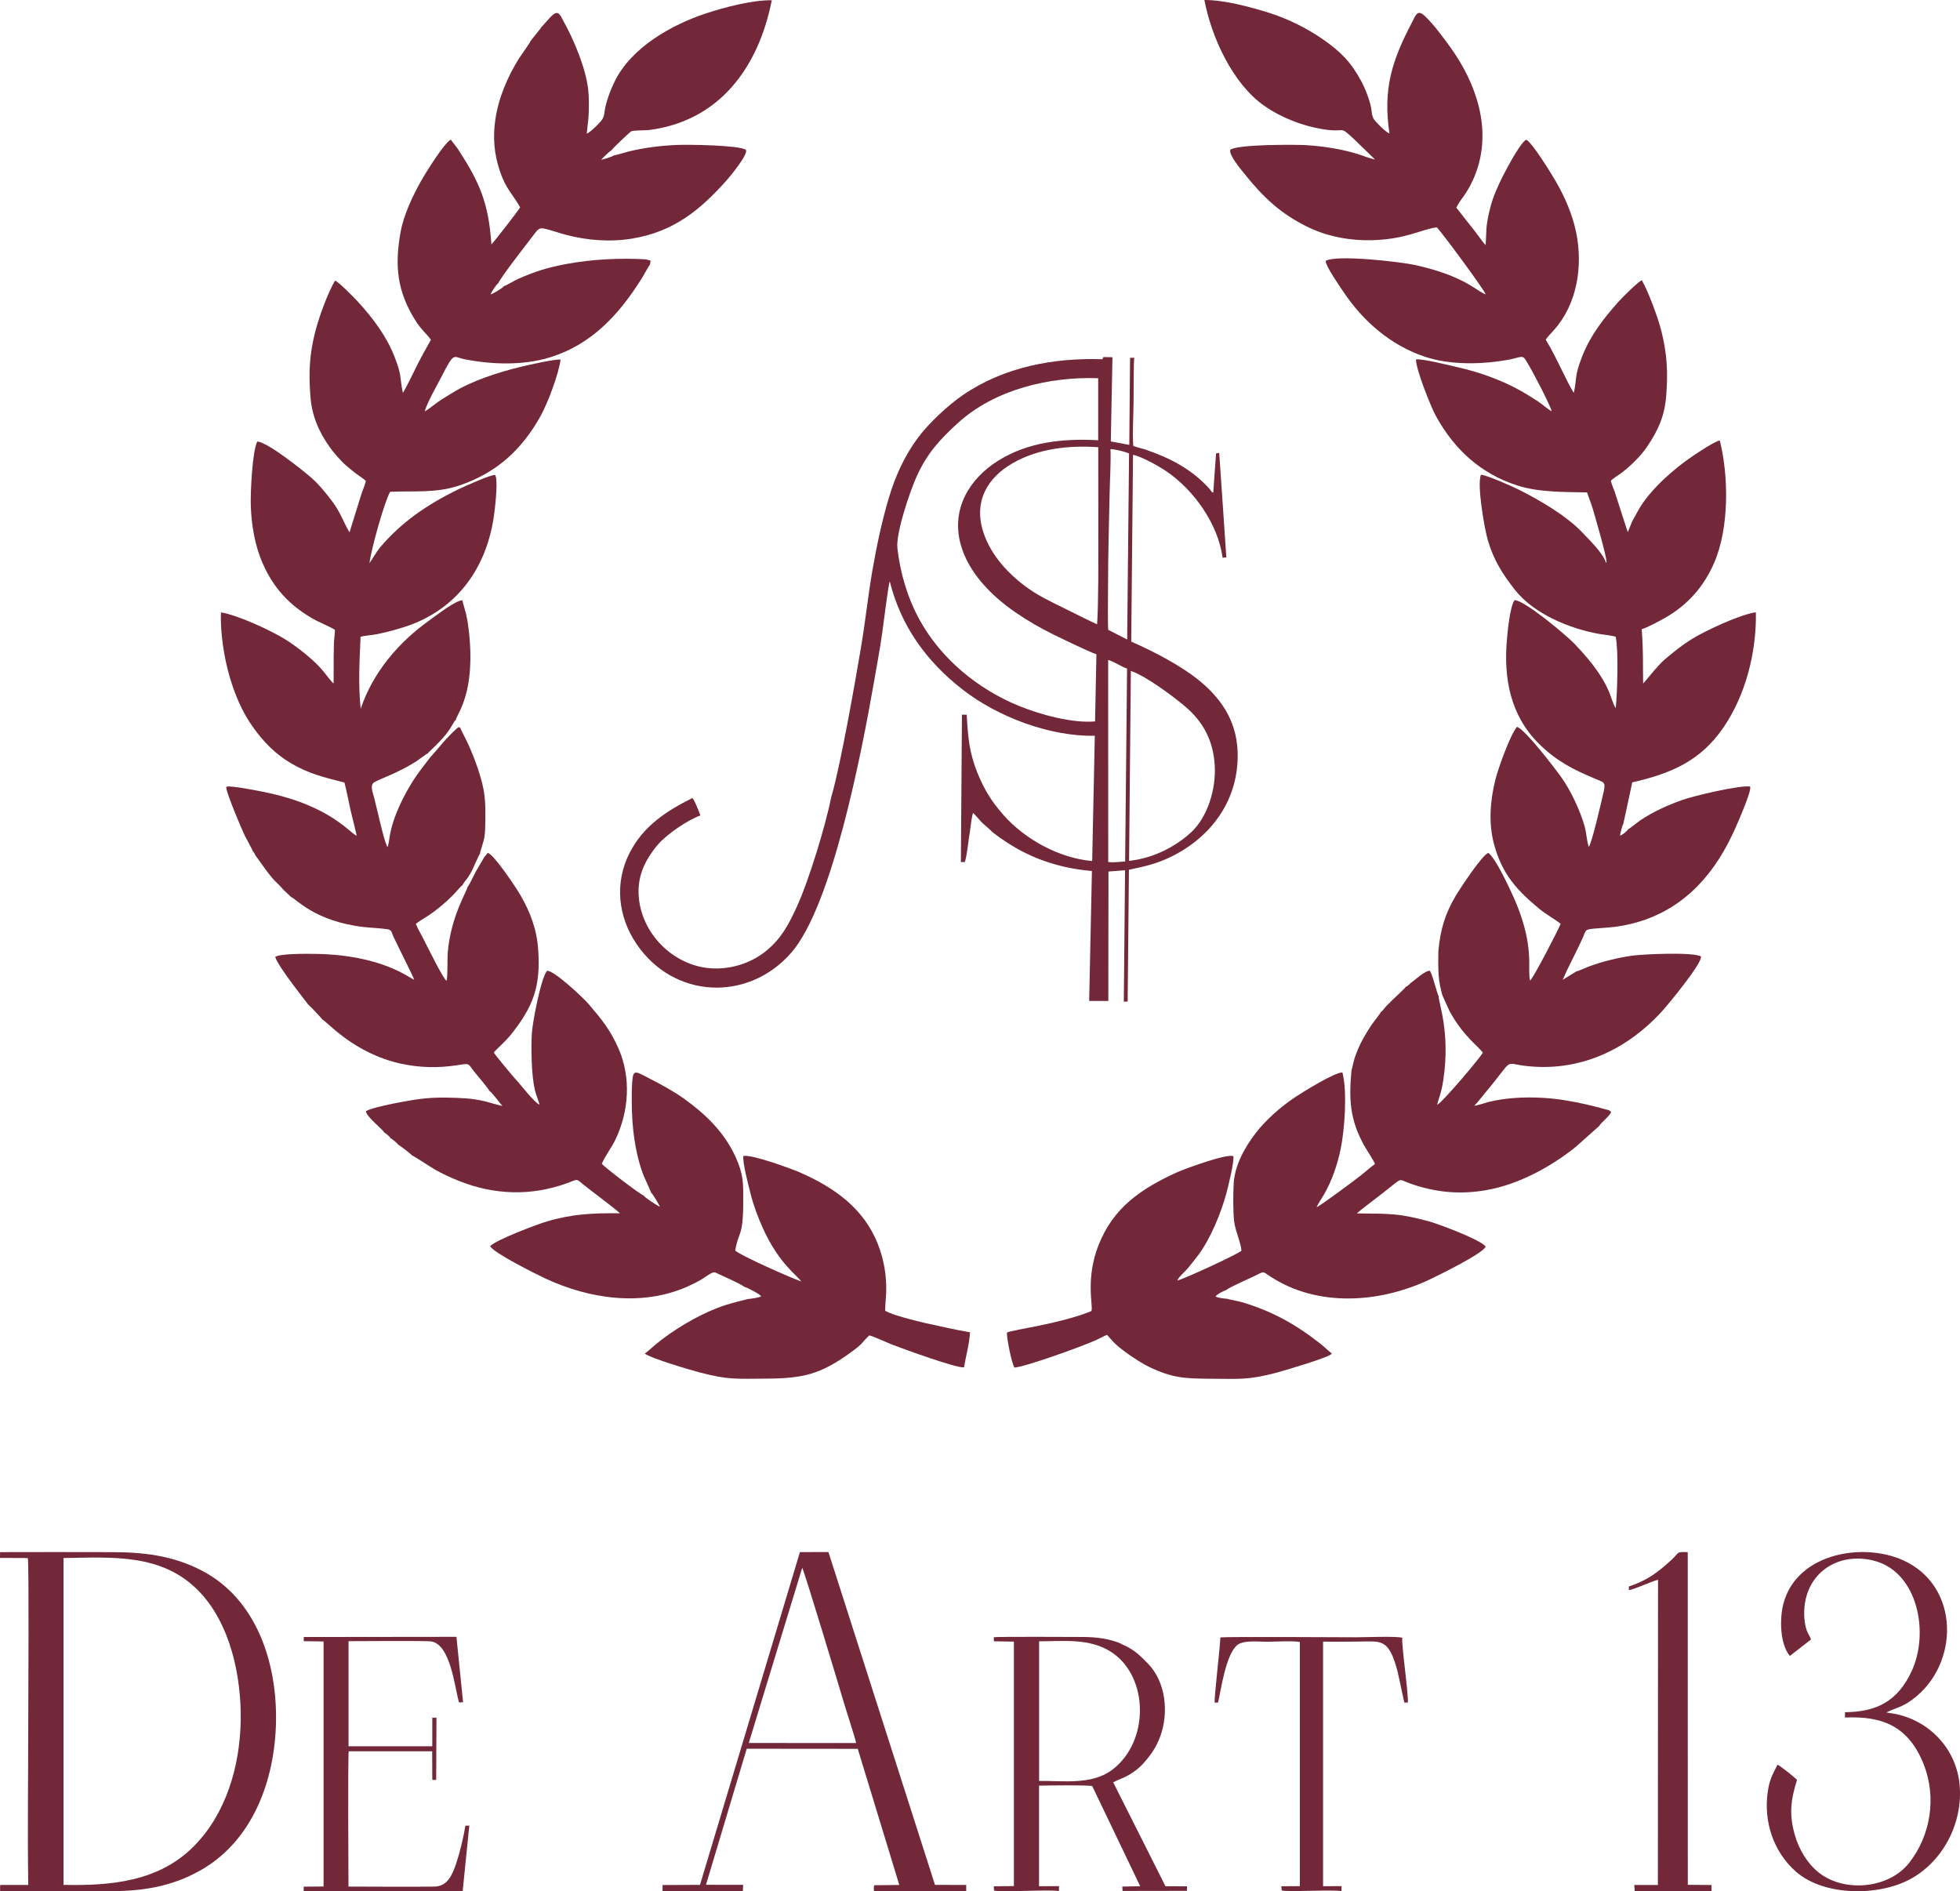 <svg width="57" height="55" viewBox="0 0 57 55" fill="none" xmlns="http://www.w3.org/2000/svg">
<path d="M41.83 27.673C41.824 27.905 41.824 28.121 41.838 28.353C41.854 28.602 41.889 28.703 41.942 28.933C41.946 28.937 42.125 29.347 42.158 29.41C42.557 30.145 43.024 30.451 43.122 30.615C43.073 30.726 41.961 32.05 41.796 32.13C41.837 31.924 41.91 31.83 41.974 31.406C42.183 30.018 41.831 29.155 41.837 28.968C41.805 28.933 41.668 28.372 41.586 28.232C41.44 28.221 41.147 28.507 41.024 28.588C41.006 28.613 40.915 28.691 40.881 28.7C40.855 28.748 40.583 28.993 40.518 29.058C40.455 29.12 40.404 29.176 40.337 29.237C40.27 29.298 40.233 29.381 40.154 29.433C40.145 29.478 39.931 29.737 39.884 29.809C39.699 30.088 39.561 30.329 39.44 30.643C39.367 30.827 39.353 30.951 39.303 31.134C39.225 31.972 39.257 32.553 39.661 33.294C39.721 33.404 39.973 33.786 39.986 33.851C39.861 33.941 39.71 34.076 39.582 34.178C39.406 34.317 38.423 35.052 38.288 35.108C38.316 35.033 38.458 34.819 38.507 34.732C38.732 34.349 38.899 33.851 38.988 33.418C39.106 32.852 39.185 31.735 39.039 31.188C38.816 31.183 37.877 31.765 37.648 31.918C37.255 32.181 36.816 32.566 36.526 32.941C36.199 33.366 35.901 33.893 35.876 34.446C35.862 34.763 35.857 35.212 35.892 35.523C35.924 35.802 36.092 36.149 36.103 36.374C35.982 36.482 34.399 37.212 34.239 37.239C34.275 37.135 34.473 36.973 34.552 36.874C34.652 36.748 34.742 36.642 34.84 36.511C35.204 36.023 35.504 35.293 35.664 34.707C35.713 34.527 35.903 33.76 35.866 33.623C35.676 33.544 34.452 33.992 34.211 34.101C33.736 34.319 33.261 34.574 32.861 34.917C32.452 35.268 32.158 35.684 31.955 36.191C31.568 37.158 31.783 37.942 31.746 38.105C31.728 38.143 31.73 38.133 31.681 38.152C30.762 38.508 29.537 38.656 29.285 38.751C29.268 38.895 29.422 39.648 29.501 39.771C29.802 39.756 31.437 39.17 31.888 38.967C31.976 38.927 32.116 38.843 32.197 38.821C32.294 38.924 32.346 39.001 32.457 39.102C32.685 39.31 33.147 39.62 33.412 39.749C34.09 40.076 34.454 40.091 35.193 40.096C36.066 40.101 36.3 40.137 37.139 39.916C37.292 39.875 38.741 39.452 38.73 39.362C38.621 39.278 38.521 39.174 38.41 39.087C37.689 38.517 37.018 38.143 36.143 37.877C35.99 37.83 35.827 37.812 35.685 37.771C35.587 37.76 35.428 37.751 35.351 37.703C35.388 37.64 35.585 37.539 35.658 37.518C35.75 37.435 36.364 37.169 36.523 37.09C36.774 36.964 36.712 36.971 36.939 37.12C38.324 38.03 40.137 37.892 41.578 37.21C41.81 37.1 43.168 36.435 43.205 36.25C43.059 36.054 41.852 35.603 41.575 35.525C40.653 35.27 40.381 35.302 39.461 35.288C39.513 35.227 40.066 34.813 40.186 34.718C40.305 34.623 40.428 34.524 40.549 34.43C40.767 34.261 40.718 34.313 40.983 34.409C41.724 34.676 42.441 34.747 43.219 34.612C44.139 34.454 45.094 33.945 45.83 33.349L46.506 32.747C46.561 32.643 46.822 32.454 46.854 32.335L46.789 32.285C46.731 32.282 45.804 31.979 44.866 31.927C44.348 31.898 43.818 31.922 43.31 32.042C43.219 32.064 42.945 32.157 42.876 32.157C42.975 32.059 43.096 31.893 43.191 31.782C44.06 30.75 43.697 30.92 44.366 30.999C45.89 31.177 47.258 30.57 48.306 29.441C48.492 29.241 49.513 28.006 49.467 27.815C49.232 27.682 47.813 27.748 47.488 27.79C47.093 27.842 46.598 27.961 46.22 28.103C46.145 28.131 45.9 28.243 45.846 28.248L45.446 28.495L45.57 28.218C45.716 27.918 45.872 27.615 46.011 27.313C46.139 27.033 46.069 27.033 46.38 27.004C46.582 26.984 46.78 26.979 46.982 26.952C48.377 26.763 49.414 25.988 50.124 24.76C50.296 24.462 50.433 24.172 50.567 23.854C50.633 23.695 50.937 22.996 50.898 22.874C50.596 22.827 49.241 23.149 48.904 23.271C48.468 23.429 48.078 23.606 47.69 23.864C47.636 23.901 47.384 24.109 47.356 24.109C47.327 24.163 47.175 24.293 47.112 24.3C47.116 24.247 47.184 23.987 47.209 23.958L47.469 22.753C48.58 22.498 49.448 22.142 50.122 21.155C50.769 20.209 51.085 18.956 51.064 17.807C50.624 17.861 49.574 18.348 49.183 18.596C48.889 18.781 48.682 18.954 48.419 19.173C48.199 19.357 47.822 19.855 47.785 19.875C47.774 19.231 47.794 18.979 47.744 18.299C47.887 18.26 48.287 18.046 48.429 17.965C49.083 17.589 49.553 17.062 49.855 16.357C50.287 15.351 50.277 13.862 50.015 12.81C49.864 12.835 49.381 13.16 49.228 13.263C48.689 13.626 48.027 14.205 47.681 14.775C47.655 14.818 47.472 15.153 47.469 15.156L47.339 15.476L47.274 15.282L46.958 14.302C46.924 14.21 46.865 14.072 46.845 13.98C46.912 13.912 47.058 13.824 47.142 13.763C47.407 13.565 47.716 13.265 47.903 12.986C48.229 12.504 48.412 12.091 48.457 11.499C48.51 10.812 48.48 10.289 48.315 9.624C48.22 9.25 47.939 8.478 47.746 8.151C47.634 8.196 47.16 8.669 47.058 8.786C46.633 9.266 46.253 9.749 46.013 10.363C45.774 10.965 45.864 11.028 45.767 11.427C45.525 11.028 45.263 10.382 44.952 9.879C44.998 9.803 45.13 9.668 45.194 9.595C45.869 8.841 46.039 7.732 45.836 6.754C45.727 6.23 45.509 5.732 45.244 5.272C45.115 5.049 44.568 4.159 44.387 4.062C44.194 4.15 43.686 5.143 43.581 5.38C43.454 5.66 43.377 5.862 43.308 6.166C43.2 6.646 43.235 6.696 43.205 7.128C43.14 7.065 43.043 6.925 42.989 6.853C42.922 6.761 42.846 6.667 42.778 6.579C42.706 6.488 42.634 6.4 42.564 6.31C42.513 6.243 42.402 6.094 42.351 6.043C42.471 5.776 42.701 5.623 42.924 5.019C43.393 3.747 42.929 2.41 42.169 1.361C41.967 1.083 41.698 0.717 41.454 0.482C41.22 0.257 41.18 0.424 41.059 0.658C40.476 1.773 40.216 2.588 40.407 3.882C40.314 3.846 40.161 3.695 40.088 3.618C39.947 3.474 39.91 3.434 39.889 3.233C39.863 2.974 39.712 2.593 39.589 2.363C39.292 1.809 38.992 1.507 38.486 1.153C38.033 0.834 37.462 0.55 36.939 0.383C36.384 0.207 35.601 -0.004 35.026 4.54788e-05C35.23 1.086 35.853 2.44 36.768 3.078C37.267 3.425 37.875 3.661 38.472 3.758C39.173 3.871 38.92 3.623 39.38 4.049L39.986 4.637C39.864 4.618 39.648 4.533 39.522 4.492C39.043 4.337 38.495 4.254 37.996 4.222C37.675 4.202 35.973 4.195 35.778 4.357C35.73 4.503 36.092 4.932 36.192 5.056C36.733 5.731 37.239 6.216 38.035 6.603C38.609 6.883 39.278 7.004 39.912 6.986C40.922 6.953 41.355 6.66 41.786 6.612C41.942 6.77 43.173 8.439 43.205 8.559C42.975 8.5 42.645 8.041 41.168 7.71C40.741 7.615 38.858 7.397 38.551 7.588C38.562 7.755 38.957 8.322 39.069 8.487C39.647 9.352 40.448 10.041 41.428 10.371C42.193 10.63 43.147 10.6 43.934 10.449C44.023 10.431 44.146 10.391 44.227 10.38C44.329 10.366 44.366 10.467 44.416 10.548C44.559 10.774 45.103 11.814 45.124 11.961C45.015 11.902 44.845 11.751 44.726 11.673C44.255 11.366 43.911 11.177 43.372 10.972C43.022 10.839 42.683 10.745 42.32 10.663C42.095 10.611 41.366 10.429 41.18 10.452C41.168 10.72 41.608 11.823 41.756 12.094C42.293 13.076 43.078 13.79 44.15 14.126C44.77 14.32 45.507 14.308 46.153 14.32C46.209 14.487 46.273 14.638 46.325 14.813C46.369 14.962 46.74 16.228 46.719 16.348L46.714 16.361C46.714 16.361 46.712 16.368 46.708 16.372C46.62 16.086 46.224 15.705 46.02 15.489C45.554 14.995 44.763 14.538 44.165 14.238C43.993 14.151 43.214 13.804 43.068 13.808C42.947 14.092 43.171 15.388 43.273 15.725C43.444 16.294 43.686 16.677 44.042 17.136C44.601 17.857 45.658 18.289 46.531 18.44C46.652 18.461 46.884 18.481 46.987 18.519C47.074 18.93 47.033 20.144 46.989 20.594C46.814 20.36 46.907 19.887 45.795 18.729C45.537 18.459 44.327 17.451 44.046 17.453C43.913 17.641 43.847 18.337 43.825 18.587C43.723 19.718 43.919 20.801 44.755 21.63C45.263 22.133 45.751 22.381 46.399 22.651C46.659 22.761 46.7 22.742 46.633 23.043C46.569 23.318 46.294 24.526 46.204 24.627C46.153 24.501 46.134 24.21 46.085 24.037C45.957 23.579 45.684 23 45.417 22.62C45.237 22.365 44.348 21.203 44.116 21.137C43.921 21.367 43.574 22.336 43.493 22.654C43.338 23.271 43.282 23.929 43.449 24.55C43.682 25.422 44.118 25.896 44.77 26.434C44.935 26.571 45.339 26.815 45.386 26.866C45.323 27.035 44.576 28.477 44.499 28.514C44.46 28.441 44.476 28.029 44.473 27.916C44.459 27.378 44.339 26.903 44.146 26.398C44.034 26.101 43.505 24.942 43.28 24.803C43.099 24.872 42.476 25.816 42.346 26.033C42.023 26.573 41.888 27.031 41.83 27.662V27.673Z" fill="#722839"/>
<path d="M15.742 0.799L15.433 1.187C15.405 1.261 15.168 1.584 15.104 1.683C14.765 2.217 14.493 2.856 14.404 3.487C14.33 3.999 14.37 4.476 14.534 4.965C14.711 5.501 14.92 5.657 15.126 6.029C15.096 6.099 14.321 7.094 14.291 7.108C14.209 5.903 13.951 5.31 13.327 4.35C13.29 4.292 13.12 4.08 13.111 4.06C12.918 4.154 12.365 5.048 12.238 5.276C11.992 5.72 11.738 6.252 11.648 6.758C11.471 7.748 11.557 8.482 12.077 9.314C12.254 9.597 12.403 9.699 12.532 9.881C12.395 10.127 12.244 10.392 12.119 10.645C12.057 10.771 11.769 11.364 11.715 11.424C11.618 10.938 11.692 10.925 11.464 10.35C11.229 9.76 10.839 9.246 10.419 8.786C10.322 8.678 9.845 8.191 9.743 8.16C9.527 8.53 9.276 9.221 9.169 9.642C8.998 10.307 8.975 10.828 9.026 11.514C9.068 12.082 9.263 12.544 9.587 13.001C9.699 13.159 9.924 13.421 10.071 13.542C10.166 13.621 10.252 13.698 10.352 13.772C10.444 13.84 10.558 13.91 10.64 13.986C10.626 14.069 10.544 14.272 10.512 14.362L10.164 15.482C9.99 15.187 9.901 14.905 9.685 14.613C9.513 14.38 9.283 14.094 9.065 13.903C8.8 13.673 7.788 12.86 7.481 12.841C7.335 13.137 7.282 14.326 7.293 14.687C7.309 15.25 7.409 15.858 7.635 16.374C7.955 17.104 8.406 17.587 9.068 17.976C9.286 18.104 9.529 18.19 9.739 18.314C9.745 18.407 9.715 18.58 9.711 18.692C9.708 18.823 9.706 18.954 9.704 19.084C9.702 19.348 9.706 19.614 9.702 19.877C9.667 19.862 9.441 19.571 9.397 19.515C9.144 19.202 8.635 18.805 8.306 18.6C7.892 18.339 6.893 17.877 6.425 17.811C6.403 18.395 6.517 19.139 6.684 19.7C6.838 20.222 7.049 20.72 7.367 21.16C7.678 21.59 8.006 21.926 8.461 22.196C8.993 22.511 9.434 22.606 10.018 22.759C10.084 23.016 10.134 23.288 10.192 23.548L10.375 24.303C10.198 24.266 9.65 23.437 7.706 23.038C7.546 23.005 6.685 22.834 6.592 22.879C6.573 22.908 6.578 22.885 6.585 22.935C6.619 23.144 7.031 24.125 7.126 24.316C7.163 24.392 7.342 24.703 7.349 24.753C7.39 24.789 7.405 24.823 7.426 24.873C7.432 24.877 7.755 25.335 7.808 25.398C7.871 25.474 7.948 25.58 8.02 25.643C8.055 25.675 8.218 25.839 8.234 25.868L8.468 26.089C8.601 26.128 9.146 26.794 10.577 26.959C10.807 26.986 11.037 26.99 11.269 27.024C11.392 27.042 11.387 27.116 11.438 27.231C11.545 27.465 12.014 28.389 12.045 28.491C11.936 28.468 11.125 27.761 9.135 27.74C8.93 27.738 8.15 27.727 8.004 27.828C8.067 28.09 8.96 29.203 8.963 29.214C9 29.237 9.364 29.624 9.379 29.653C9.516 29.712 10.284 30.633 11.666 30.935C12.203 31.052 12.741 31.062 13.283 30.98C13.71 30.915 13.578 30.915 13.842 31.228C13.901 31.3 14.216 31.669 14.23 31.722C14.314 31.769 14.586 32.152 14.613 32.159C14.563 32.163 14.2 32.051 14.112 32.03C13.933 31.988 13.752 31.958 13.568 31.944C13.199 31.917 12.714 31.906 12.351 31.945C12.094 31.96 10.79 32.194 10.639 32.319C10.672 32.496 11.151 32.859 11.178 32.94C11.234 32.967 11.334 33.055 11.366 33.109C11.401 33.114 11.56 33.251 11.576 33.287C11.618 33.303 11.961 33.567 11.98 33.6C12.022 33.61 12.535 33.947 12.633 34.004C12.864 34.137 13.108 34.247 13.354 34.346C14.376 34.754 15.45 34.786 16.478 34.414C16.713 34.33 16.759 34.276 16.848 34.353C17.052 34.531 17.948 35.189 18.027 35.285C17.252 35.276 16.653 35.301 15.903 35.522C15.619 35.606 14.421 36.058 14.254 36.241C14.354 36.439 15.594 37.056 15.854 37.178C17.14 37.778 18.664 38.003 19.995 37.415C20.141 37.35 20.278 37.28 20.413 37.2C20.559 37.111 20.724 36.966 20.808 37.009C20.991 37.099 21.511 37.318 21.639 37.419C21.73 37.446 22.09 37.627 22.136 37.699C22.068 37.744 21.829 37.77 21.736 37.78C21.42 37.863 21.172 37.917 20.863 38.037C20.25 38.275 19.57 38.683 19.059 39.105C18.968 39.181 18.843 39.303 18.752 39.363C18.899 39.494 20.085 39.844 20.341 39.911C21.186 40.134 21.409 40.096 22.284 40.093C23.332 40.087 23.847 39.979 24.725 39.343C25.141 39.041 25.009 39.093 25.28 38.836C25.369 38.848 25.817 39.055 25.945 39.104C26.298 39.24 27.844 39.8 28.035 39.764C28.086 39.46 28.198 39.042 28.209 38.746C27.791 38.674 27.341 38.571 26.925 38.48C26.683 38.426 25.922 38.239 25.743 38.118C25.741 37.946 25.766 37.761 25.771 37.586C25.787 37.106 25.708 36.637 25.534 36.191C25.125 35.139 24.259 34.536 23.278 34.103C23.007 33.984 21.852 33.562 21.618 33.619C21.586 33.79 21.778 34.522 21.831 34.729C21.918 35.069 22.041 35.394 22.183 35.712C22.654 36.759 23.202 37.104 23.299 37.266C23.044 37.183 21.511 36.504 21.383 36.369C21.471 35.802 21.609 36.004 21.614 34.995C21.618 34.418 21.63 34.164 21.384 33.63C21.054 32.913 20.513 32.398 19.892 31.951C19.593 31.737 19.216 31.532 18.889 31.365C18.571 31.203 18.445 31.104 18.406 31.305C18.366 31.521 18.373 31.841 18.373 32.066C18.378 32.769 18.457 33.477 18.698 34.139C18.729 34.229 18.935 34.66 18.936 34.686C18.982 34.718 19.168 35.029 19.189 35.094C19.107 35.06 18.748 34.826 18.713 34.763C18.633 34.752 17.572 33.938 17.503 33.846C17.584 33.639 17.786 33.373 17.893 33.152C18.292 32.323 18.362 31.332 17.979 30.474C17.735 29.926 17.484 29.629 17.105 29.185C16.955 29.011 16.095 28.203 15.909 28.234C15.73 28.437 15.482 29.755 15.466 30.065C15.443 30.498 15.454 31.262 15.554 31.695C15.591 31.852 15.654 31.981 15.691 32.127C15.524 32.05 15.15 31.55 14.994 31.386C14.924 31.312 14.381 30.66 14.361 30.609C14.425 30.521 14.69 30.302 14.878 30.065C15.512 29.261 15.724 28.684 15.652 27.626C15.612 27.026 15.422 26.524 15.124 26.013C15.004 25.81 14.369 24.85 14.186 24.803L14.086 24.922C14.008 25.064 13.914 25.21 13.833 25.355C13.784 25.443 13.649 25.747 13.596 25.794C13.592 25.9 13.106 26.652 13.02 27.714C13.006 27.889 13.025 28.409 12.986 28.524C12.89 28.473 12.416 27.504 12.305 27.287C12.245 27.171 12.136 26.984 12.094 26.871C12.136 26.821 12.389 26.673 12.467 26.621C12.711 26.458 12.939 26.26 13.148 26.058C13.206 26.003 13.408 25.764 13.447 25.744C13.475 25.684 13.556 25.591 13.601 25.528C13.647 25.463 13.692 25.382 13.729 25.31C13.775 25.221 13.926 24.863 13.959 24.825C13.959 24.774 14.063 24.478 14.081 24.383C14.112 24.213 14.112 24.021 14.114 23.847C14.119 23.482 14.116 23.149 14.026 22.793C13.926 22.39 13.75 21.917 13.568 21.54C13.541 21.486 13.389 21.191 13.383 21.164L13.338 21.144C13.257 21.193 12.978 21.486 12.906 21.57C12.776 21.723 12.642 21.881 12.505 22.034C12.365 22.223 12.233 22.378 12.098 22.577C11.848 22.944 11.596 23.426 11.453 23.85C11.313 24.267 11.332 24.449 11.274 24.634C11.206 24.589 11.032 23.822 11 23.69C10.96 23.527 10.919 23.361 10.881 23.198C10.849 23.068 10.746 22.836 10.883 22.75C11.034 22.656 11.559 22.487 12.091 22.151C12.161 22.108 12.396 21.923 12.442 21.91C12.458 21.876 12.626 21.73 12.672 21.682C12.846 21.498 12.927 21.428 13.081 21.203C13.134 21.126 13.197 20.984 13.26 20.93C13.281 20.758 13.851 20.164 13.629 18.296C13.612 18.147 13.587 17.999 13.554 17.854C13.536 17.784 13.45 17.494 13.447 17.458C13.241 17.46 12.677 17.908 12.486 18.042C11.592 18.679 10.848 19.547 10.489 20.614C10.414 19.869 10.456 19.24 10.486 18.519C10.616 18.481 10.814 18.474 10.96 18.443C11.343 18.366 11.847 18.228 12.194 18.068C13.519 17.462 14.228 16.266 14.388 14.822C14.407 14.648 14.488 13.925 14.397 13.813C14.277 13.797 13.45 14.171 13.292 14.248C12.43 14.675 11.697 15.165 11.065 15.906C10.932 16.061 10.786 16.332 10.746 16.374C10.784 16.011 11.178 14.592 11.346 14.302C12.038 14.27 12.677 14.349 13.357 14.119C14.432 13.758 15.175 13.083 15.726 12.089C15.93 11.72 16.251 10.868 16.302 10.458C16.14 10.438 15.348 10.618 15.145 10.668C14.509 10.821 13.728 11.071 13.167 11.418C13.022 11.508 12.885 11.587 12.744 11.684C12.646 11.753 12.438 11.922 12.352 11.965C12.405 11.742 12.693 11.237 12.811 11.008C13.227 10.199 13.162 10.379 13.508 10.447C14.312 10.604 15.208 10.634 15.996 10.392C17.198 10.021 17.993 9.158 18.648 8.12C18.733 7.989 18.82 7.809 18.903 7.691L18.921 7.581L18.789 7.543C18.051 7.497 17.205 7.54 16.478 7.676C15.921 7.781 15.563 7.892 15.059 8.115C14.974 8.153 14.714 8.311 14.657 8.318C14.62 8.378 14.342 8.541 14.268 8.563C14.283 8.502 14.442 8.259 14.493 8.234C14.556 8.076 15.248 7.184 15.433 6.944C15.652 6.659 15.659 6.61 15.858 6.655C16.049 6.7 16.242 6.77 16.434 6.822C17.068 6.993 17.746 7.045 18.392 6.937C19.597 6.736 20.361 6.107 21.131 5.245C21.223 5.143 21.781 4.469 21.69 4.355C21.485 4.22 20.004 4.202 19.698 4.215C19.214 4.235 18.757 4.292 18.287 4.404C18.204 4.424 17.921 4.515 17.867 4.513C17.814 4.553 17.559 4.638 17.484 4.643C17.528 4.591 17.726 4.398 17.776 4.377C17.812 4.319 18.281 3.873 18.35 3.823C18.402 3.785 18.766 3.794 18.868 3.782C20.887 3.528 22.05 2.005 22.445 0.007C21.873 0 21.075 0.211 20.524 0.392C19.532 0.721 18.359 1.378 17.874 2.372C17.756 2.613 17.614 2.983 17.582 3.248C17.559 3.442 17.512 3.492 17.377 3.629C17.3 3.706 17.161 3.846 17.064 3.888C17.082 3.668 17.117 3.489 17.122 3.255C17.128 3.041 17.129 2.812 17.105 2.6C17.033 1.973 16.69 1.158 16.388 0.617C16.286 0.434 16.244 0.277 16.046 0.459C15.977 0.52 15.767 0.779 15.73 0.799H15.742Z" fill="#722839"/>
<path d="M32.835 25.035L32.887 19.511C33.318 19.657 34.089 20.229 34.452 20.533C34.998 20.993 35.29 21.549 35.328 22.282C35.362 22.94 35.126 23.76 34.633 24.212C34.143 24.659 33.491 24.967 32.835 25.035ZM32.721 25.053C32.585 25.06 32.355 25.093 32.229 25.067L32.227 19.193C32.394 19.234 32.606 19.389 32.777 19.443L32.721 25.053ZM31.906 18.154C31.816 18.125 31.054 17.74 30.903 17.666C30.571 17.501 30.241 17.348 29.933 17.132C29.354 16.73 28.815 16.16 28.593 15.464C28.314 14.584 28.708 13.898 29.451 13.47C30.193 13.042 31.101 12.945 31.939 13.006C31.939 13.869 31.939 14.734 31.941 15.597C31.941 16.246 31.948 17.553 31.906 18.154ZM32.229 18.316C32.213 18.154 32.224 17.23 32.224 16.985C32.224 16.125 32.252 15.228 32.269 14.365C32.278 13.944 32.308 13.475 32.295 13.062C32.404 13.058 32.743 13.139 32.835 13.189L32.78 18.598L32.229 18.316ZM31.886 19.029L31.846 20.98C31.187 21.038 30.253 20.782 29.637 20.531C28.453 20.049 27.371 19.168 26.744 18.028C26.393 17.388 26.18 16.672 26.098 15.944C26.047 15.505 26.47 14.261 26.669 13.831C26.969 13.178 27.338 12.774 27.858 12.301C28.934 11.321 30.527 10.949 31.937 10.999V12.803C30.926 12.747 29.898 12.849 29.017 13.405C28.197 13.923 27.67 14.784 27.928 15.795C28.144 16.64 28.834 17.328 29.523 17.803C29.888 18.055 30.26 18.269 30.657 18.463C30.917 18.591 31.649 18.945 31.884 19.028L31.886 19.029ZM24.178 23.163C24.013 23.997 23.522 25.614 23.167 26.384C22.937 26.882 22.731 27.277 22.306 27.633C21.873 27.997 21.304 28.182 20.745 28.164C19.662 28.128 18.691 27.23 18.58 26.123C18.518 25.51 18.745 25.024 19.124 24.573C19.381 24.267 19.995 23.848 20.368 23.715C20.346 23.643 20.183 23.23 20.132 23.21C19.386 23.582 18.715 24.017 18.315 24.794C17.865 25.668 17.969 26.655 18.513 27.455C19.595 29.05 21.755 29.144 23.009 27.709C24.201 26.346 25.058 21.876 25.41 19.871C25.494 19.387 25.589 18.887 25.657 18.4C25.675 18.28 25.847 16.897 25.877 16.913C26.207 18.224 26.95 19.24 27.989 20.049C29.018 20.853 30.539 21.423 31.839 21.398L31.762 25.04C30.811 24.958 29.809 24.415 29.177 23.695C28.832 23.303 28.618 22.955 28.421 22.465C28.183 21.872 28.149 21.419 28.114 20.786L27.975 20.784L27.944 25.071H28.054C28.11 24.986 28.174 24.343 28.207 24.184C28.218 24.093 28.267 23.686 28.3 23.642C28.378 23.713 28.458 23.818 28.537 23.9C28.614 23.981 28.716 24.057 28.799 24.136C28.899 24.253 29.264 24.49 29.408 24.578C30.128 25.023 30.915 25.258 31.755 25.33L31.675 29.11H32.232L32.236 25.346L32.719 25.308L32.682 29.131L32.794 29.126L32.831 25.294C33.289 25.197 33.628 25.125 34.059 24.915C35.198 24.354 35.982 23.325 35.994 22.002C36.003 21.081 35.599 20.399 34.923 19.831C34.377 19.371 33.551 18.945 32.898 18.659L32.95 13.227C33.191 13.272 33.679 13.545 33.892 13.687C34.705 14.228 35.423 15.228 35.555 16.219L35.664 16.21L35.457 13.169L35.365 13.187L35.283 14.327C35.244 14.329 35.207 14.254 35.176 14.218C34.657 13.64 34.018 13.315 33.3 13.07C33.224 13.045 33.003 12.995 32.956 12.964C32.931 12.571 32.963 12.082 32.966 11.675C32.968 11.497 32.966 10.488 32.986 10.402L32.864 10.407L32.842 12.939L32.304 12.837L32.352 10.389L32.09 10.384C32.057 10.429 32.085 10.399 32.062 10.447C30.643 10.402 29.203 10.668 28.007 11.486C27.564 11.788 27.009 12.308 26.688 12.741C26.298 13.27 26.04 13.844 25.85 14.475C25.645 15.16 25.494 15.884 25.371 16.589C25.241 17.343 25.164 18.098 25.035 18.851C24.881 19.767 24.447 22.253 24.18 23.16L24.178 23.163Z" fill="#722839"/>
<path d="M1.847 45.31C3.258 45.291 4.72 45.165 5.796 46.287C6.707 47.238 7.025 48.771 7 50.063C6.972 51.378 6.572 52.75 5.637 53.692C4.614 54.726 3.207 54.845 1.847 54.815V45.31ZM0.71 45.31L0.809 45.313C0.847 45.434 0.822 49.563 0.822 50.065C0.822 51.643 0.797 53.241 0.822 54.817H0.049C-0.032 54.821 0.025 54.813 0.002 54.849L0.004 54.997C1.076 55.004 2.148 54.997 3.218 54.997C4.152 54.999 5.002 54.862 5.828 54.394C7.351 53.534 7.997 51.769 8.027 50.063C8.057 48.343 7.455 46.505 5.877 45.68C5.017 45.23 4.152 45.137 3.201 45.139C2.138 45.139 1.072 45.133 0.002 45.139L0 45.308L0.71 45.31Z" fill="#722839"/>
<path d="M52.667 47.678C52.653 47.62 52.572 47.502 52.542 47.413C52.506 47.306 52.486 47.194 52.475 47.08C52.377 45.805 53.424 45.083 54.545 45.401C55.771 45.751 56.115 47.483 55.592 48.605C55.185 49.477 54.573 49.787 53.655 49.794V49.949C54.754 49.899 55.505 50.209 55.942 51.304C56.324 52.267 56.151 53.376 55.519 54.178C54.929 54.929 53.635 55.043 52.9 54.463C52.554 54.19 52.308 53.772 52.19 53.341C52.025 52.753 52.081 52.331 52.26 51.764C52.202 51.694 51.761 51.342 51.693 51.321C51.541 51.615 51.457 51.768 51.409 52.11C51.284 52.977 51.574 53.855 52.228 54.43C53.039 55.144 54.607 55.146 55.525 54.664C56.499 54.151 57.091 53.023 56.989 51.903C56.888 50.833 56.083 50.025 55.092 49.839L54.859 49.802C55.062 49.694 55.259 49.659 55.481 49.518C56.94 48.591 57.067 46.285 55.481 45.441C54.301 44.813 52.25 45.126 51.861 46.651C51.753 47.076 51.759 47.804 52.051 48.158L52.671 47.676L52.667 47.678Z" fill="#722839"/>
<path d="M23.329 45.592C23.387 45.681 24.397 49.026 24.512 49.419C24.582 49.664 24.87 50.539 24.898 50.691L21.776 50.689L23.331 45.59L23.329 45.592ZM21.718 50.856L24.945 50.859L26.153 54.818L25.426 54.826C25.405 54.883 25.411 54.937 25.418 55H28.099V54.818L27.191 54.815L24.092 45.136L23.263 45.138L20.357 54.815L19.268 54.82V54.998H21.603L21.612 54.815L20.531 54.813L21.718 50.85V50.856Z" fill="#722839"/>
<path d="M30.219 47.732C30.933 47.732 31.698 47.632 32.333 48.054C33.415 48.775 33.432 50.661 32.335 51.476C31.742 51.916 30.912 51.784 30.219 51.793V47.732ZM32.611 47.805C32.265 47.652 31.858 47.606 31.488 47.606C31.263 47.606 29.071 47.593 28.901 47.613L28.904 47.732L29.486 47.741V54.85L28.901 54.857L28.908 54.982C29.183 55.037 30.564 54.941 30.795 54.998L30.797 54.852L30.217 54.855V51.93C30.42 51.923 31.662 51.907 31.765 51.944L33.159 54.855L32.638 54.864L32.647 54.992L34.519 54.989L34.521 54.857L33.894 54.855L32.373 51.832C32.524 51.752 32.678 51.709 32.837 51.615C32.949 51.551 33.123 51.421 33.212 51.325C33.445 51.07 33.621 50.834 33.744 50.492C33.996 49.8 33.901 48.908 33.384 48.38C33.102 48.095 32.979 47.972 32.608 47.81L32.611 47.805Z" fill="#722839"/>
<path d="M47.366 46.241C47.503 46.237 48.031 45.985 48.218 45.942L48.214 54.819H47.527L47.541 55L49.775 54.998V54.819L49.084 54.814L49.082 45.138C48.723 45.129 48.85 45.145 48.615 45.358C48.212 45.728 47.904 45.961 47.372 46.138L47.368 46.239L47.366 46.241Z" fill="#722839"/>
<path d="M12.551 47.737C13.096 47.838 13.22 49.035 13.346 49.508L13.467 49.506L13.274 47.602L8.835 47.607L8.833 47.728L9.41 47.737V54.863L8.831 54.867L8.833 55L13.455 54.998L13.648 53.092L13.533 53.094C13.486 53.41 13.371 53.881 13.27 54.183C13.155 54.522 13.016 54.858 12.637 54.865C11.806 54.876 10.967 54.865 10.134 54.865C10.134 54.62 10.113 51.08 10.142 50.931H12.569L12.572 51.764L12.685 51.762L12.693 49.954L12.572 49.952V50.785H10.136V47.728C10.36 47.73 12.41 47.71 12.553 47.737H12.551Z" fill="#722839"/>
<path d="M35.425 49.514C35.521 49.06 35.65 48.167 35.957 47.861C36.137 47.686 36.596 47.745 36.833 47.745C37.063 47.745 37.607 47.711 37.802 47.752V54.852L37.263 54.856L37.274 54.977C37.419 55.03 38.835 54.945 39.013 55L39.014 54.852L38.477 54.854V47.74C38.797 47.749 39.13 47.74 39.45 47.74C40.16 47.74 40.383 47.608 40.647 48.623L40.84 49.514H40.942C40.964 49.252 40.749 47.8 40.782 47.629C40.61 47.578 39.697 47.615 39.45 47.615C39.063 47.615 35.71 47.594 35.491 47.619C35.476 47.977 35.308 49.346 35.325 49.517L35.423 49.512L35.425 49.514Z" fill="#722839"/>
</svg>
